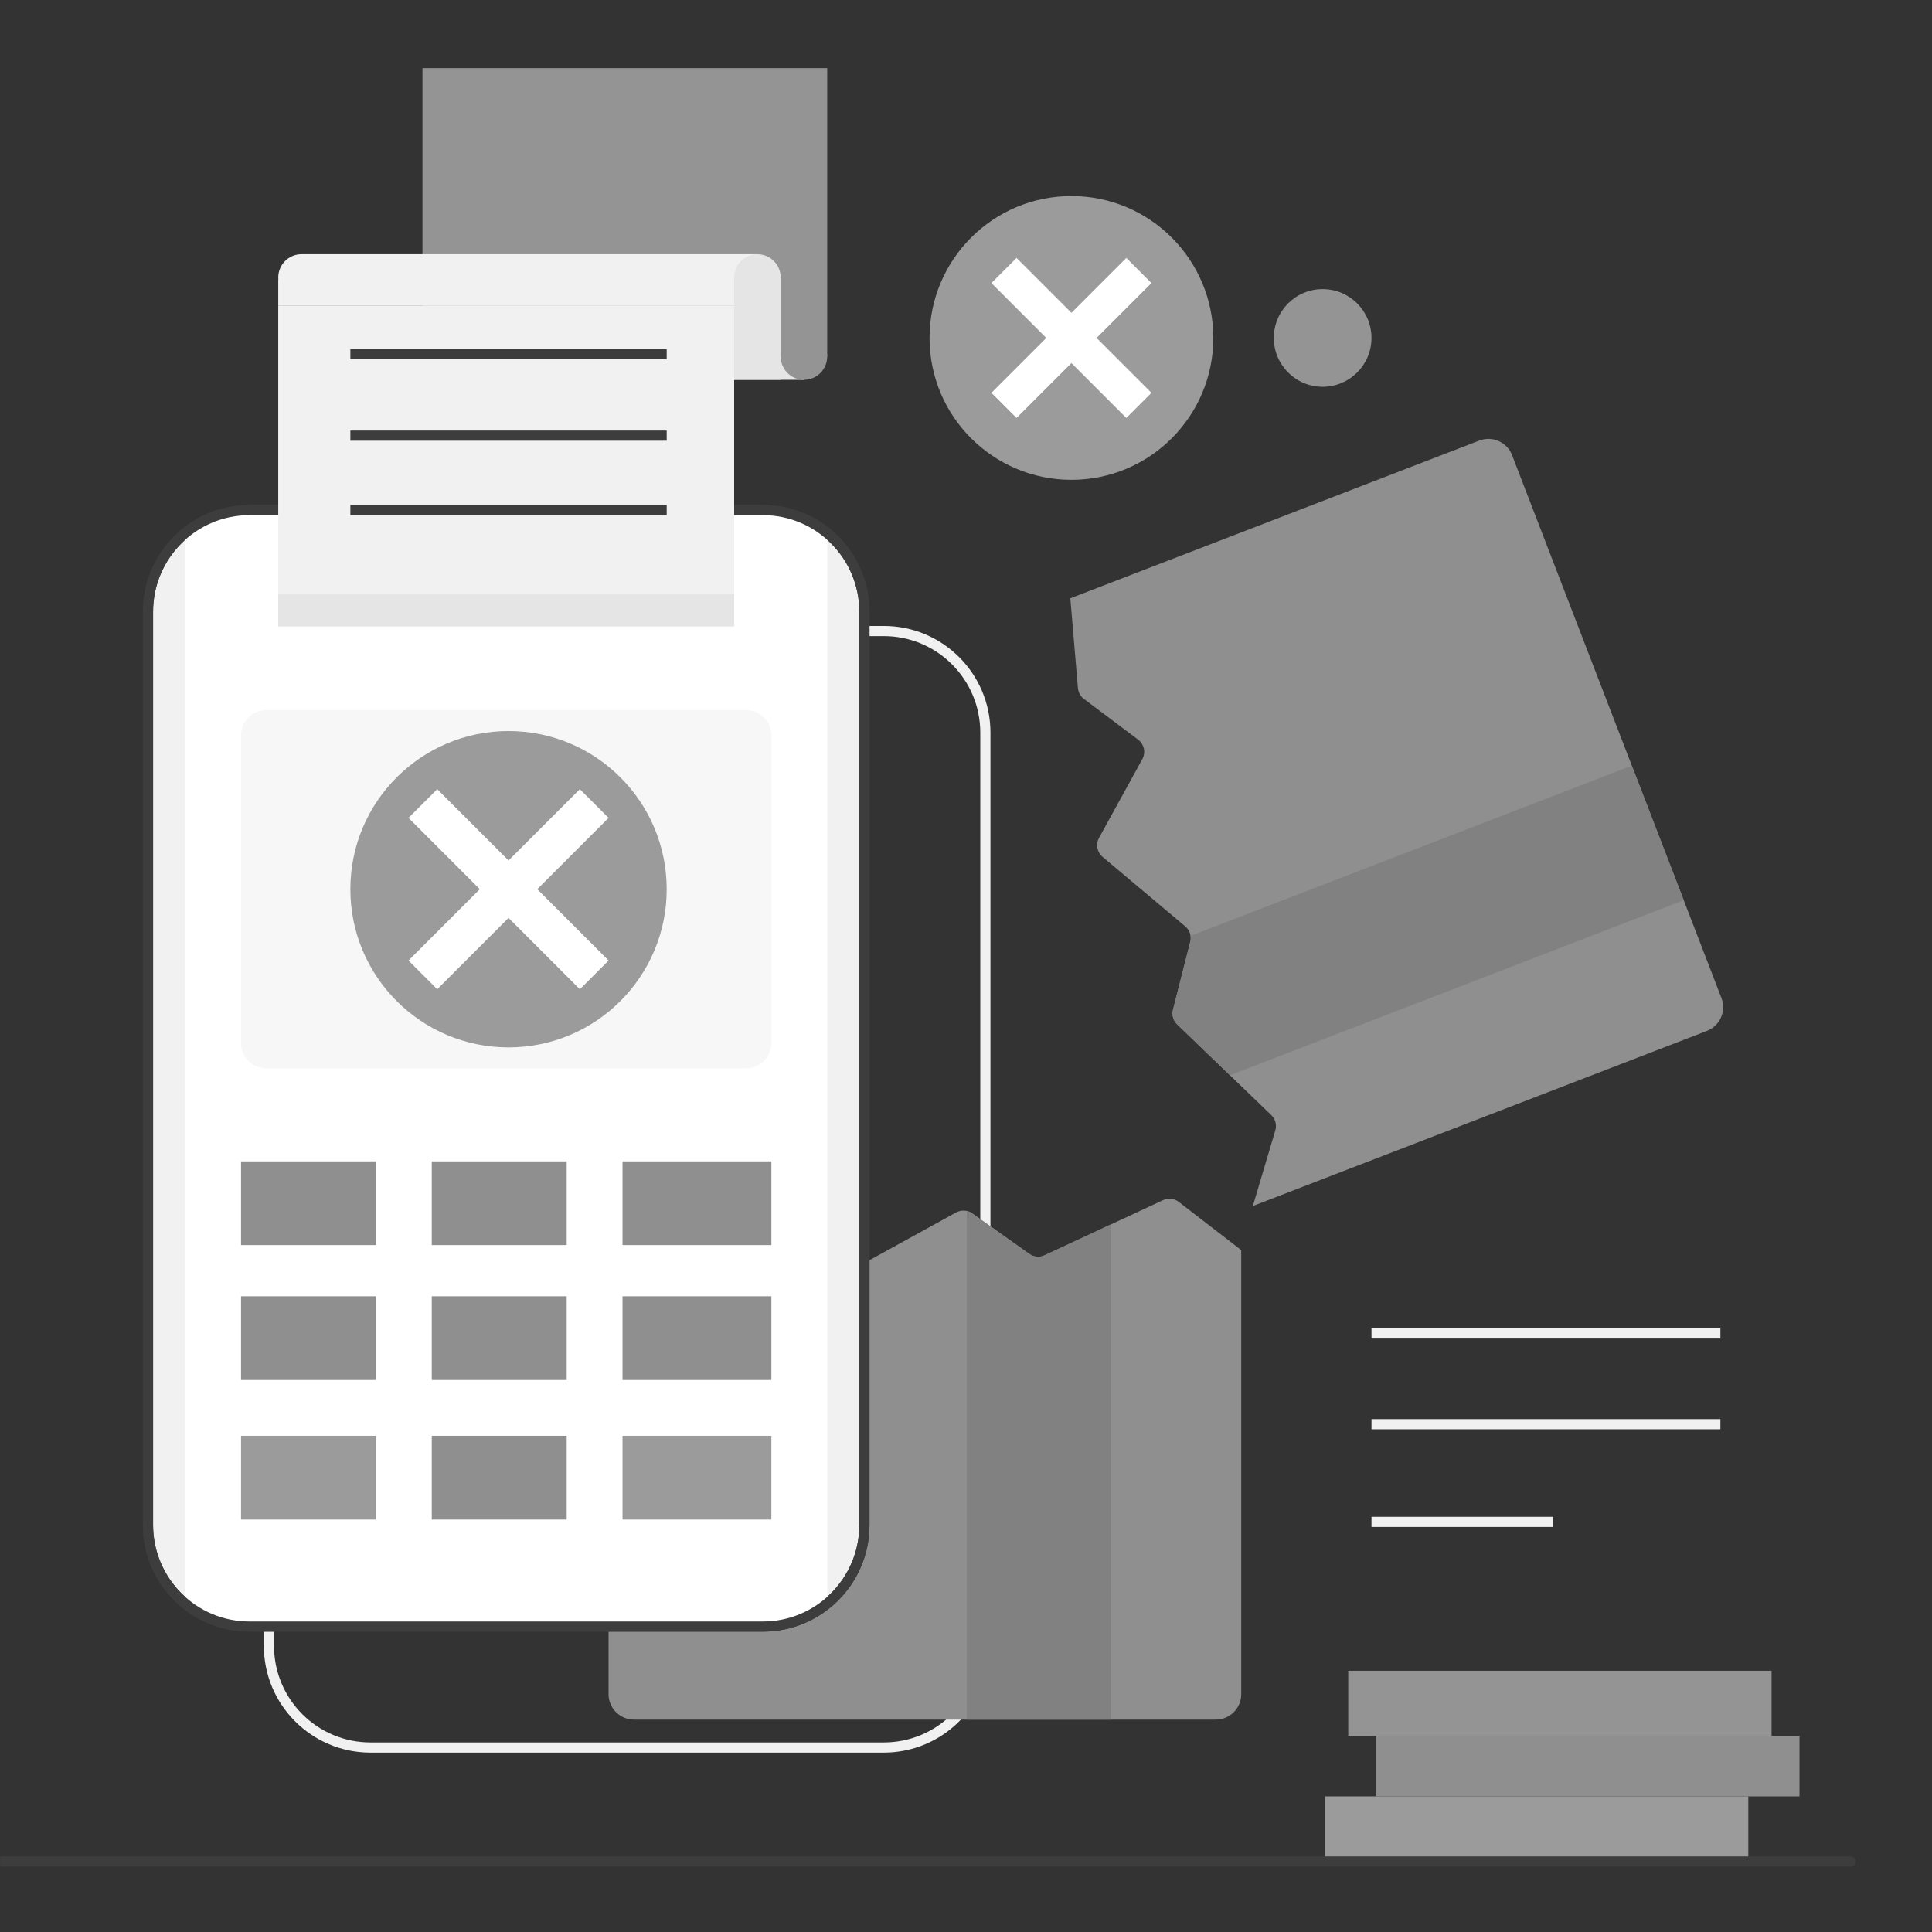 <svg xmlns="http://www.w3.org/2000/svg" fill="none" viewBox="0 0 3001 3001" id="PaymentError">
  <rect x="0" y="0" width="3001" height="3001" fill="#333333" stroke="none"/>
  <g clip-path="url(#clip0_101_35704)" fill="#000000" class="color000000 svgShape">
    <path fill="#f1f1f1" fill-rule="evenodd" d="M409.871 1137.97C409.871 1046.47 484.047 972.289 575.548 972.289H1372.79C1464.29 972.289 1538.47 1046.47 1538.47 1137.97V2556.66C1538.47 2648.16 1464.29 2722.33 1372.79 2722.33H575.548C484.047 2722.33 409.871 2648.16 409.871 2556.66V1137.97ZM575.548 988.068C492.761 988.068 425.649 1055.18 425.649 1137.97V2556.66C425.649 2639.44 492.761 2706.55 575.548 2706.55H1372.79C1455.58 2706.55 1522.69 2639.44 1522.69 2556.66V1137.97C1522.69 1055.18 1455.58 988.068 1372.79 988.068H575.548Z" clip-rule="evenodd" class="colorf1f1f1 svgShape"></path>
    <path fill="#8f8f8f" fill-rule="evenodd" d="M1888.57 1146.38C1910.36 1146.38 1928.02 1164.04 1928.02 1185.83V2631.64C1928.02 2653.43 1910.36 2671.09 1888.57 2671.09H984.715C962.929 2671.09 945.268 2653.43 945.268 2631.64V1866.58L1079.61 1905.76C1086.08 1907.65 1093.06 1906.69 1098.78 1903.11L1187.99 1847.36C1197.98 1841.11 1211.04 1843.17 1218.63 1852.18L1308.51 1958.91C1315.78 1967.55 1328.14 1969.84 1338.03 1964.39L1485.05 1883.38C1493.01 1879 1502.77 1879.56 1510.17 1884.81L1598.85 1947.74C1605.78 1952.66 1614.83 1953.49 1622.54 1949.9L1806.57 1864.22C1814.59 1860.49 1824.02 1861.54 1831.02 1866.94L1928.02 1941.77V1185.83C1928.02 1164.04 1910.36 1146.38 1888.57 1146.38H984.713C984.192 1146.38 983.674 1146.39 983.157 1146.41C983.674 1146.39 984.193 1146.38 984.715 1146.38H1888.57Z" clip-rule="evenodd" class="color53b3cc svgShape"></path>
    <path fill="#e5e5e5" d="M1140.37 517.708H1248.76V589.969H1140.37V517.708Z" class="colore5e5e5 svgShape"></path>
    <path fill="#949494" d="M656.226 105.82H1284.9V553.839H656.226V105.82Z" class="colorfac22f svgShape"></path>
    <path fill="#f1f1f1" d="M229.882 950.088C229.882 862.944 300.526 792.3 387.67 792.3H1184.91C1272.06 792.3 1342.7 862.944 1342.7 950.088V2368.78C1342.7 2455.92 1272.06 2526.57 1184.91 2526.57H387.67C300.526 2526.57 229.882 2455.92 229.882 2368.78V950.088Z" class="colorf1f1f1 svgShape"></path>
    <path fill="#3d3d3d" fill-rule="evenodd" d="M221.993 950.088C221.993 858.587 296.169 784.411 387.67 784.411H1184.91C1276.42 784.411 1350.59 858.587 1350.59 950.088V2368.78C1350.59 2460.28 1276.42 2534.45 1184.91 2534.45H387.67C296.169 2534.45 221.993 2460.28 221.993 2368.78V950.088ZM387.67 800.189C304.883 800.189 237.771 867.301 237.771 950.088V2368.78C237.771 2451.56 304.883 2518.68 387.67 2518.68H1184.91C1267.7 2518.68 1334.81 2451.56 1334.81 2368.78V950.088C1334.81 867.301 1267.7 800.189 1184.91 800.189H387.67Z" clip-rule="evenodd" class="color3e3d3d svgShape"></path>
    <path fill="#ffffff" fill-rule="evenodd" d="M287.693 828.01C314.911 805.693 349.726 792.3 387.67 792.3H1184.91C1222.86 792.3 1257.68 805.695 1284.9 828.013V2490.85C1257.68 2513.17 1222.86 2526.57 1184.91 2526.57H387.67C349.726 2526.57 314.911 2513.17 287.693 2490.86V828.01Z" clip-rule="evenodd" class="colorffffff svgShape"></path>
    <path fill="#f1f1f1" d="M374.407 1142.47C374.407 1120.68 392.068 1103.02 413.854 1103.02H1158.74C1180.52 1103.02 1198.18 1120.68 1198.18 1142.47V1619.99C1198.18 1641.77 1180.52 1659.43 1158.74 1659.43H413.854C392.068 1659.43 374.407 1641.77 374.407 1619.99V1142.47Z" opacity=".5" class="colorf1f1f1 svgShape"></path>
    <path fill="#8f8f8f" d="M374.409 1803.95H583.966V1934.02H374.409V1803.95ZM670.676 1803.95H880.233V1934.02H670.676V1803.95ZM966.949 1803.95H1198.18V1934.02H966.949V1803.95ZM374.407 2013.51H583.964V2143.58H374.407V2013.51ZM670.674 2013.51H880.231V2143.58H670.674V2013.51ZM966.947 2013.51H1198.18V2143.58H966.947V2013.51Z" class="color53b3cc svgShape"></path>
    <path fill="#9b9b9b" d="M374.407 2230.29H583.964V2360.36H374.407V2230.29Z" class="colorf15846 svgShape"></path>
    <path fill="#8f8f8f" d="M670.674 2230.29H880.231V2360.36H670.674V2230.29Z" class="color53b3cc svgShape"></path>
    <path fill="#9b9b9b" d="M966.947 2230.29H1198.18V2360.36H966.947V2230.29Z" class="colorf15846 svgShape"></path>
    <path fill="#3d3d3d" fill-rule="evenodd" d="M221.993 950.088C221.993 858.587 296.169 784.411 387.67 784.411H1184.91C1276.42 784.411 1350.59 858.587 1350.59 950.088V2368.78C1350.59 2460.28 1276.42 2534.45 1184.91 2534.45H387.67C296.169 2534.45 221.993 2460.28 221.993 2368.78V950.088ZM387.67 800.189C304.883 800.189 237.771 867.301 237.771 950.088V2368.78C237.771 2451.56 304.883 2518.68 387.67 2518.68H1184.91C1267.7 2518.68 1334.81 2451.56 1334.81 2368.78V950.088C1334.81 867.301 1267.7 800.189 1184.91 800.189H387.67Z" clip-rule="evenodd" class="color3e3d3d svgShape"></path>
    <path fill="#f1f1f1" d="M432.214 474.351H1140.37V972.953H432.214V474.351Z" class="colorf1f1f1 svgShape"></path>
    <path fill="#f1f1f1" fill-rule="evenodd" d="M1140.37 474.352H432.214V434.608L432.377 434.428C432.271 433.298 432.216 432.153 432.216 430.995C432.216 411.042 448.391 394.866 468.344 394.865L468.344 394.865H1176.5L1140.37 434.608V474.352Z" clip-rule="evenodd" class="colorf1f1f1 svgShape"></path>
    <path fill="#949494" d="M1284.89 553.839C1284.89 573.793 1268.72 589.969 1248.76 589.969C1228.81 589.969 1212.63 573.793 1212.63 553.839C1212.63 533.884 1228.81 517.708 1248.76 517.708C1268.72 517.708 1284.89 533.884 1284.89 553.839Z" class="colorfac22f svgShape"></path>
    <path fill="#e5e5e5" d="M1212.63 430.995C1212.63 450.949 1196.46 467.126 1176.5 467.126C1156.55 467.126 1140.37 450.949 1140.37 430.995C1140.37 411.041 1156.55 394.865 1176.5 394.865C1196.46 394.865 1212.63 411.041 1212.63 430.995Z" class="colore5e5e5 svgShape"></path>
    <path fill="#e5e5e5" d="M1140.37 430.995H1212.63V589.969H1140.37V430.995Z" class="colore5e5e5 svgShape"></path>
    <path fill="#9b9b9b" d="M1035.59 1381.23C1035.59 1516.92 925.595 1626.92 789.905 1626.92C654.216 1626.92 544.218 1516.92 544.218 1381.23C544.218 1245.54 654.216 1135.54 789.905 1135.54C925.595 1135.54 1035.59 1245.54 1035.59 1381.23Z" class="colorf15846 svgShape"></path>
    <path fill="#e5e5e5" d="M432.214 922.37H1140.37V972.952H432.214V922.37Z" class="colore5e5e5 svgShape"></path>
    <path fill="#ffffff" fill-rule="evenodd" d="M634.526 1491.99L900.675 1225.84L945.304 1270.47L679.155 1536.62L634.526 1491.99Z" clip-rule="evenodd" class="colorffffff svgShape"></path>
    <path fill="#ffffff" fill-rule="evenodd" d="M679.158 1225.84L945.307 1491.99L900.678 1536.62L634.529 1270.47L679.158 1225.84Z" clip-rule="evenodd" class="colorffffff svgShape"></path>
    <path fill="#818181" fill-rule="evenodd" d="M1501.68 1881.02V2671.09H1725.69V1901.88L1622.54 1949.9C1614.83 1953.49 1605.79 1952.66 1598.86 1947.74L1510.18 1884.81C1507.58 1882.96 1504.69 1881.7 1501.68 1881.02Z" clip-rule="evenodd" class="color46a4bc svgShape"></path>
    <path fill="#8f8f8f" fill-rule="evenodd" d="M2673.97 1550.3C2681.81 1570.62 2671.68 1593.46 2651.36 1601.3L1946.05 1873.32L1980.96 1755.89C1983.48 1747.42 1981.06 1738.24 1974.7 1732.11L1828.54 1591.23C1822.42 1585.32 1819.93 1576.59 1822.03 1568.35L1848.83 1462.97C1851.07 1454.17 1848.08 1444.86 1841.13 1439.02L1712.64 1331C1704 1323.73 1701.69 1311.37 1707.13 1301.48L1774.37 1179.22C1780.05 1168.89 1777.26 1155.96 1767.84 1148.89L1683.72 1085.72C1678.33 1081.67 1674.92 1075.51 1674.35 1068.78L1662.56 929.343L2297.72 684.377C2318.05 676.538 2340.88 686.661 2348.72 706.987L2673.97 1550.3Z" clip-rule="evenodd" class="color53b3cc svgShape"></path>
    <path fill="#818181" fill-rule="evenodd" d="M912.066 2055.25L831.458 1846.24L831.459 1846.24L912.067 2055.25L912.066 2055.25ZM1910.46 1670.19L1828.54 1591.23C1822.42 1585.33 1819.94 1576.59 1822.03 1568.35L1848.84 1462.97C1849.62 1459.88 1849.77 1456.72 1849.31 1453.68L2534.75 1189.32L2615.36 1398.33L1910.46 1670.19Z" clip-rule="evenodd" class="color46a4bc svgShape"></path>
    <path fill="#9b9b9b" d="M1884.66 524.934C1884.66 646.656 1785.99 745.33 1664.26 745.33C1542.54 745.33 1443.87 646.656 1443.87 524.934C1443.87 403.213 1542.54 304.538 1664.26 304.538C1785.99 304.538 1884.66 403.213 1884.66 524.934Z" class="colorf15846 svgShape"></path>
    <path fill="#949494" d="M2130.35 524.934C2130.35 483.03 2096.38 449.06 2054.47 449.06C2012.57 449.06 1978.6 483.03 1978.6 524.934C1978.6 566.838 2012.57 600.808 2054.47 600.808C2096.38 600.808 2130.35 566.838 2130.35 524.934Z" class="colorfac22f svgShape"></path>
    <path fill="#ffffff" fill-rule="evenodd" d="M1539.96 610.2L1749.53 400.63L1788.58 439.681L1579.01 649.251L1539.96 610.2Z" clip-rule="evenodd" class="colorffffff svgShape"></path>
    <path fill="#ffffff" fill-rule="evenodd" d="M1579.01 400.631L1788.58 610.201L1749.53 649.251L1539.96 439.681L1579.01 400.631Z" clip-rule="evenodd" class="colorffffff svgShape"></path>
    <path fill="#9b9b9b" d="M2715.66 2790.32H2058.09V2891.48H2715.66V2790.32Z" class="colorf15846 svgShape"></path>
    <path fill="#8f8f8f" d="M2795.15 2696.38H2137.58V2790.32H2795.15V2696.38Z" class="color53b3cc svgShape"></path>
    <path fill="#949494" d="M2751.79 2595.21H2094.22V2696.38H2751.79V2595.21Z" class="colorfac22f svgShape"></path>
    <path fill="#3d3d3d" fill-rule="evenodd" d="M-5.629 2891.48C-5.629 2887.13 -2.097 2883.59 2.26 2883.59H2874.64C2878.99 2883.59 2882.53 2887.13 2882.53 2891.48C2882.53 2895.84 2878.99 2899.37 2874.64 2899.37H2.26C-2.097 2899.37 -5.629 2895.84 -5.629 2891.48Z" clip-rule="evenodd" class="color3e3d3d svgShape"></path>
    <path fill="#f1f1f1" fill-rule="evenodd" d="M2672.31 2079.21H2130.35V2063.43H2672.31V2079.21ZM2672.31 2220.12H2130.35V2204.34H2672.31V2220.12ZM2412.17 2371.87H2130.35V2356.09H2412.17V2371.87Z" clip-rule="evenodd" class="colorf1f1f1 svgShape"></path>
    <path fill="#3d3d3d" fill-rule="evenodd" d="M1035.59 558.115H544.218V542.336H1035.59V558.115ZM1035.59 684.572H544.218V668.793H1035.59V684.572ZM1035.59 800.19H544.218V784.411H1035.59V800.19Z" clip-rule="evenodd" class="color3e3d3d svgShape"></path>
  </g>
  <defs>
    <clipPath id="clip0_101_35704">
      <rect width="3000" height="3000" fill="#ffffff" transform="translate(.235 .427)" class="colorffffff svgShape"></rect>
    </clipPath>
  </defs>
</svg>